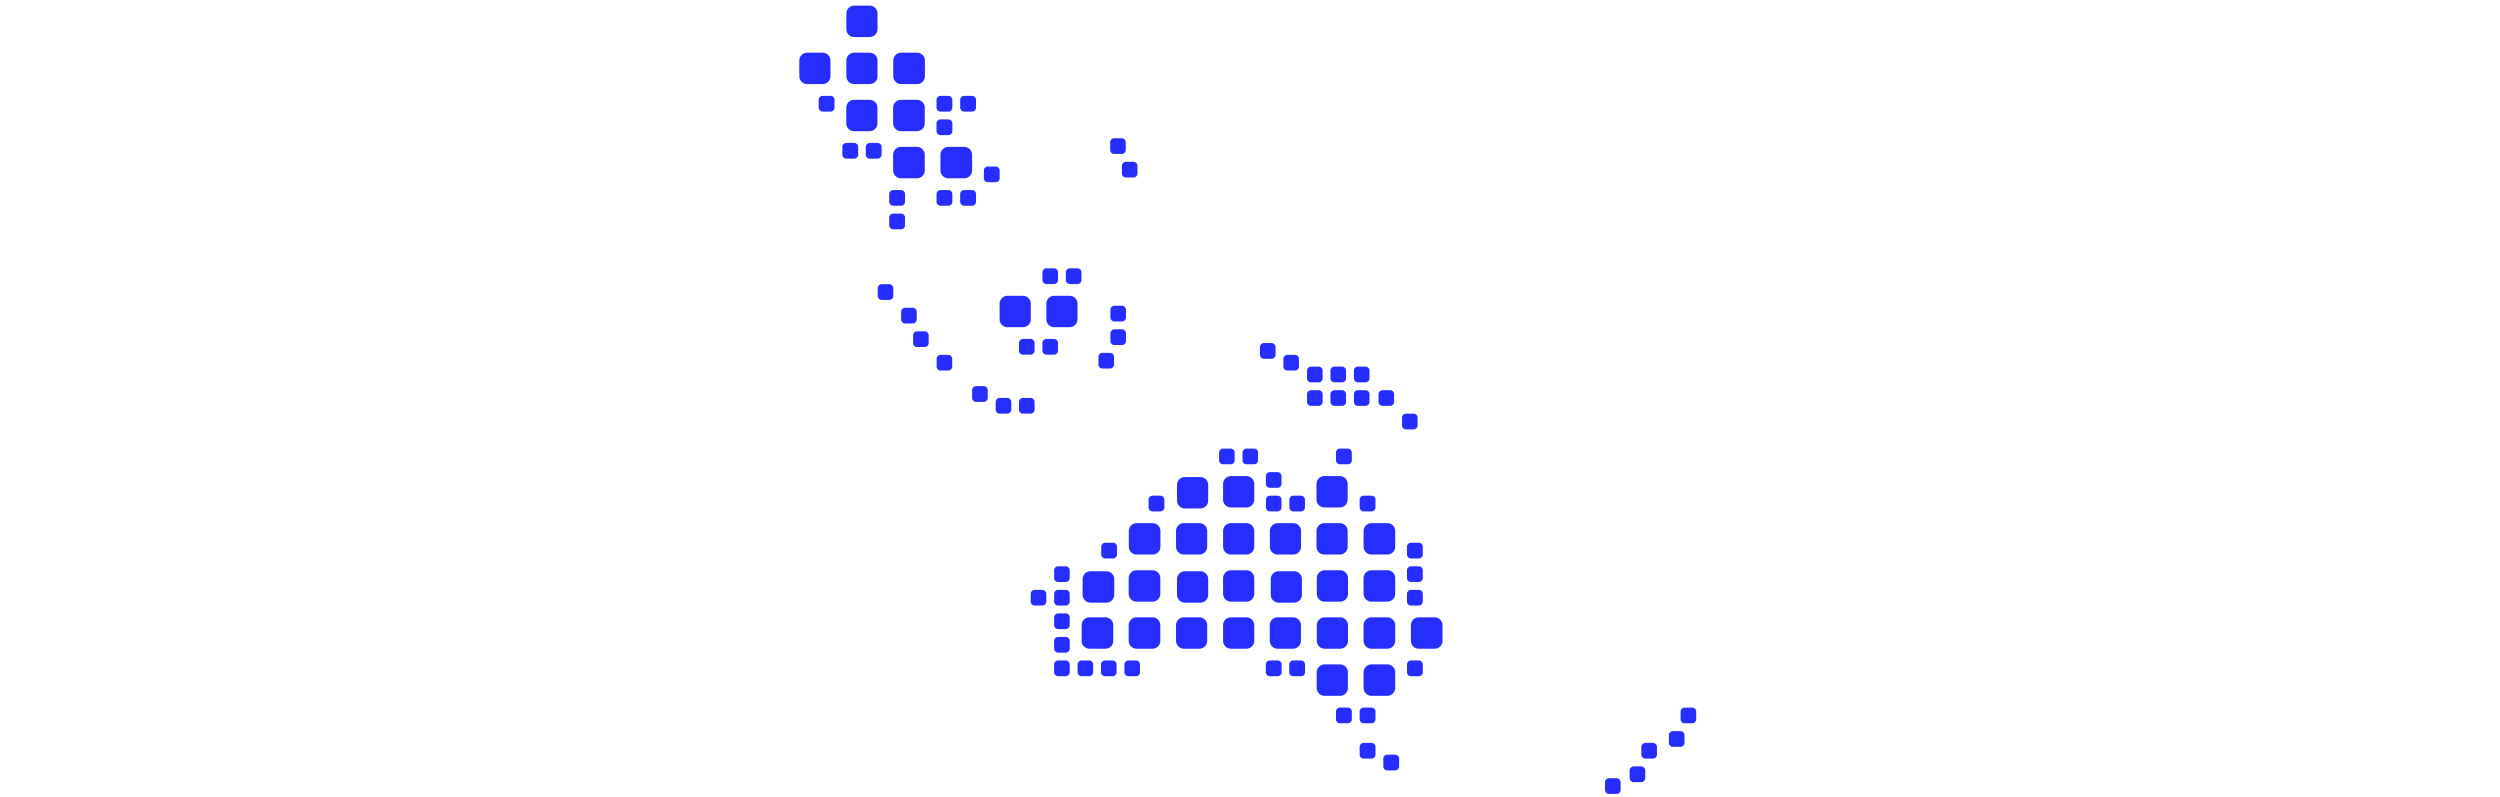 <svg xmlns="http://www.w3.org/2000/svg" viewBox="0 0 888 283">
  <path fill="#262DFF" d="M375.821 231.82c-.766 0-1.393-.627-1.393-1.391v-2.795c0-.766.627-1.393 1.393-1.393h2.752c.766 0 1.393.627 1.393 1.393v2.795c0 .764-.627 1.391-1.393 1.391h-2.752zm2.752 8.364c.766 0 1.393-.627 1.393-1.393v-2.793c0-.766-.627-1.393-1.393-1.393h-2.752c-.766 0-1.393.627-1.393 1.393v2.793c0 .766.627 1.393 1.393 1.393h2.752zm8.323 0c.766 0 1.393-.627 1.393-1.393v-2.793c0-.766-.627-1.393-1.393-1.393h-2.752c-.766 0-1.393.627-1.393 1.393v2.793c0 .766.627 1.393 1.393 1.393h2.752zm8.322 0c.766 0 1.393-.627 1.393-1.393v-2.793c0-.766-.627-1.393-1.393-1.393h-2.752c-.766 0-1.393.627-1.393 1.393v2.793c0 .766.627 1.393 1.393 1.393h2.752zm8.322 0c.766 0 1.393-.627 1.393-1.393v-2.793c0-.766-.627-1.393-1.393-1.393h-2.752c-.766 0-1.393.627-1.393 1.393v2.793c0 .766.627 1.393 1.393 1.393h2.752zm-24.967-16.727c.766 0 1.393-.625 1.393-1.391v-2.795c0-.766-.627-1.393-1.393-1.393h-2.752c-.766 0-1.393.627-1.393 1.393v2.795c0 .766.627 1.391 1.393 1.391h2.752zm0-8.363c.766 0 1.393-.625 1.393-1.391v-2.795c0-.766-.627-1.393-1.393-1.393h-2.752c-.766 0-1.393.627-1.393 1.393v2.795c0 .766.627 1.391 1.393 1.391h2.752zm-8.322 0c.766 0 1.393-.625 1.393-1.391v-2.795c0-.766-.627-1.393-1.393-1.393h-2.752c-.766 0-1.393.627-1.393 1.393v2.795c0 .766.627 1.391 1.393 1.391h2.752zm8.322-8.364c.766 0 1.393-.625 1.393-1.391v-2.793c0-.766-.627-1.395-1.393-1.395h-2.752c-.766 0-1.393.629-1.393 1.395v2.793c0 .766.627 1.391 1.393 1.391h2.752zm-4.162-80.751c.766 0 1.393-.627 1.393-1.393v-2.793c0-.766-.627-1.395-1.393-1.395h-2.752c-.766 0-1.393.629-1.393 1.395v2.793c0 .766.627 1.393 1.393 1.393h2.752zm-8.322 0c.766 0 1.393-.627 1.393-1.393v-2.793c0-.766-.627-1.395-1.393-1.395h-2.752c-.766 0-1.393.629-1.393 1.395v2.793c0 .766.627 1.393 1.393 1.393h2.752zm-50.18-19.444c.766 0 1.395-.625 1.395-1.391v-2.793c0-.768-.629-1.395-1.395-1.395h-2.752c-.766 0-1.393.627-1.393 1.395v2.793c0 .766.627 1.391 1.393 1.391h2.752zm8.324 8.363c.766 0 1.393-.625 1.393-1.391v-2.793c0-.768-.627-1.395-1.393-1.395h-2.754c-.766 0-1.391.627-1.391 1.395v2.793c0 .766.625 1.391 1.391 1.391h2.754zm4.243 8.364c.766 0 1.393-.625 1.393-1.391v-2.795c0-.766-.627-1.393-1.393-1.393h-2.752c-.766 0-1.393.627-1.393 1.393v2.795c0 .766.627 1.391 1.393 1.391h2.752zm70.084-9.078c.766 0 1.393-.625 1.393-1.391V110c0-.766-.627-1.395-1.393-1.395h-2.752c-.766 0-1.393.629-1.393 1.395v2.793c0 .766.627 1.391 1.393 1.391h2.752zm0 8.363c.766 0 1.393-.625 1.393-1.391v-2.793c0-.766-.627-1.395-1.393-1.395h-2.752c-.766 0-1.393.629-1.393 1.395v2.793c0 .766.627 1.391 1.393 1.391h2.752zm-.082-67.861c.766 0 1.393-.627 1.393-1.393V50.5c0-.766-.627-1.393-1.393-1.393h-2.752c-.766 0-1.393.627-1.393 1.393v2.793c0 .766.627 1.393 1.393 1.393h2.752zm4.162 8.363c.766 0 1.391-.627 1.391-1.393v-2.793c0-.766-.625-1.393-1.391-1.393h-2.754c-.766 0-1.393.627-1.393 1.393v2.793c0 .766.627 1.393 1.393 1.393h2.754zm-8.325 67.861c.766 0 1.393-.625 1.393-1.391v-2.793c0-.766-.627-1.395-1.393-1.395h-2.752c-.766 0-1.393.629-1.393 1.395v2.793c0 .766.627 1.391 1.393 1.391h2.752zm74.09 4.897c.766 0 1.393-.627 1.393-1.393v-2.793c0-.766-.627-1.393-1.393-1.393h-2.752c-.766 0-1.393.627-1.393 1.393v2.793c0 .766.627 1.393 1.393 1.393h2.752zm8.324 0c.766 0 1.391-.627 1.391-1.393v-2.793c0-.766-.625-1.393-1.391-1.393h-2.754c-.766 0-1.393.627-1.393 1.393v2.793c0 .766.627 1.393 1.393 1.393h2.754zm0 8.363c.766 0 1.391-.627 1.391-1.393v-2.793c0-.766-.625-1.393-1.391-1.393h-2.754c-.766 0-1.393.627-1.393 1.393v2.793c0 .766.627 1.393 1.393 1.393h2.754zm8.321-8.363c.766 0 1.395-.627 1.395-1.393v-2.793c0-.766-.629-1.393-1.395-1.393h-2.752c-.766 0-1.393.627-1.393 1.393v2.793c0 .766.627 1.393 1.393 1.393h2.752zm0 8.363c.766 0 1.395-.627 1.395-1.393v-2.793c0-.766-.629-1.393-1.395-1.393h-2.752c-.766 0-1.393.627-1.393 1.393v2.793c0 .766.627 1.393 1.393 1.393h2.752zm8.746 0c.766 0 1.393-.627 1.393-1.393v-2.793c0-.766-.627-1.393-1.393-1.393h-2.752c-.766 0-1.393.627-1.393 1.393v2.793c0 .766.627 1.393 1.393 1.393h2.752zm8.344 8.344c.766 0 1.393-.627 1.393-1.393v-2.793c0-.766-.627-1.395-1.393-1.395h-2.754c-.766 0-1.391.629-1.391 1.395v2.793c0 .766.625 1.393 1.391 1.393h2.754zm-33.735-8.344c.766 0 1.393-.627 1.393-1.393v-2.793c0-.766-.627-1.393-1.393-1.393h-2.752c-.766 0-1.393.627-1.393 1.393v2.793c0 .766.627 1.393 1.393 1.393h2.752zm-8.402-12.545c.766 0 1.391-.625 1.391-1.391v-2.795c0-.766-.625-1.393-1.391-1.393h-2.754c-.766 0-1.393.627-1.393 1.393v2.795c0 .766.627 1.391 1.393 1.391h2.754zm-8.324-4.18c.766 0 1.395-.629 1.395-1.395v-2.793c0-.766-.629-1.393-1.395-1.393h-2.752c-.766 0-1.393.627-1.393 1.393v2.793c0 .766.627 1.395 1.393 1.395h2.752zm131.312 150.373c.766 0 1.395-.627 1.395-1.393v-2.793c0-.766-.629-1.393-1.395-1.393h-2.752c-.766 0-1.393.627-1.393 1.393v2.793c0 .766.627 1.393 1.393 1.393h2.752zM574.247 282c.766 0 1.393-.627 1.393-1.393v-2.793c0-.766-.627-1.393-1.393-1.393h-2.752c-.766 0-1.393.627-1.393 1.393v2.793c0 .766.627 1.393 1.393 1.393h2.752zm22.686-16.727c.766 0 1.391-.627 1.391-1.393v-2.793c0-.766-.625-1.393-1.391-1.393h-2.754c-.766 0-1.393.627-1.393 1.393v2.793c0 .766.627 1.393 1.393 1.393h2.754zm-9.78 4.182c.766 0 1.393-.627 1.393-1.393v-2.793c0-.766-.627-1.393-1.393-1.393h-2.752c-.766 0-1.393.627-1.393 1.393v2.793c0 .766.627 1.393 1.393 1.393h2.752zm13.94-12.545c.766 0 1.393-.627 1.393-1.393v-2.793c0-.766-.627-1.393-1.393-1.393h-2.752c-.766 0-1.393.627-1.393 1.393v2.793c0 .766.627 1.393 1.393 1.393h2.752zM336.839 131.625c.766 0 1.393-.625 1.393-1.391v-2.795c0-.766-.627-1.393-1.393-1.393h-2.752c-.766 0-1.393.627-1.393 1.393v2.795c0 .766.627 1.391 1.393 1.391h2.752zm29.25 15.297c.766 0 1.393-.625 1.393-1.391v-2.793c0-.766-.627-1.395-1.393-1.395h-2.752c-.766 0-1.393.629-1.393 1.395v2.793c0 .766.627 1.391 1.393 1.391h2.752zm-8.281 0c.766 0 1.393-.625 1.393-1.391v-2.793c0-.766-.627-1.395-1.393-1.395h-2.752c-.766 0-1.393.629-1.393 1.395v2.793c0 .766.627 1.391 1.393 1.391h2.752zm-8.364-4.18c.766 0 1.393-.629 1.393-1.395v-2.793c0-.766-.627-1.391-1.393-1.391h-2.752c-.766 0-1.393.625-1.393 1.391v2.793c0 .766.627 1.395 1.393 1.395h2.752zm33.289-41.853c.766 0 1.395-.627 1.395-1.393v-2.793c0-.766-.629-1.393-1.395-1.393h-2.752c-.766 0-1.393.627-1.393 1.393v2.793c0 .766.627 1.393 1.393 1.393h2.752zm-8.322 0c.766 0 1.393-.627 1.393-1.393v-2.793c0-.766-.627-1.393-1.393-1.393h-2.752c-.766 0-1.393.627-1.393 1.393v2.793c0 .766.627 1.393 1.393 1.393h2.752zm37.777 80.752c.766 0 1.393-.625 1.393-1.391v-2.793c0-.766-.627-1.395-1.393-1.395h-2.834c-.766 0-1.393.629-1.393 1.395v2.793c0 .766.627 1.391 1.393 1.391h2.834zm66.581-16.727c.766 0 1.393-.625 1.393-1.391v-2.793c0-.766-.627-1.395-1.393-1.395h-2.834c-.766 0-1.393.629-1.393 1.395v2.793c0 .766.627 1.391 1.393 1.391h2.834zm-83.387 33.453c.766 0 1.393-.625 1.393-1.391v-2.793c0-.766-.627-1.395-1.393-1.395h-2.834c-.766 0-1.393.629-1.393 1.395v2.793c0 .766.627 1.391 1.393 1.391h2.834zm58.42-16.726c.766 0 1.393-.625 1.393-1.391v-2.793c0-.766-.627-1.395-1.393-1.395h-2.752c-.766 0-1.395.629-1.395 1.395v2.793c0 .766.629 1.391 1.395 1.391h2.752zm8.322 0c.766 0 1.393-.625 1.393-1.391v-2.793c0-.766-.627-1.395-1.393-1.395h-2.754c-.766 0-1.391.629-1.391 1.395v2.793c0 .766.625 1.391 1.391 1.391h2.754zm-24.969-16.727c.766 0 1.395-.625 1.395-1.391v-2.793c0-.766-.629-1.395-1.395-1.395h-2.752c-.766 0-1.393.629-1.393 1.395v2.793c0 .766.627 1.391 1.393 1.391h2.752zm8.324 0c.766 0 1.391-.625 1.391-1.391v-2.793c0-.766-.625-1.395-1.391-1.395h-2.754c-.766 0-1.393.629-1.393 1.395v2.793c0 .766.627 1.391 1.393 1.391h2.754zm8.323 8.363c.766 0 1.393-.625 1.393-1.391v-2.793c0-.766-.627-1.395-1.393-1.395h-2.752c-.766 0-1.395.629-1.395 1.395v2.793c0 .766.629 1.391 1.395 1.391h2.752zM320.071 73.082c.766 0 1.393-.625 1.393-1.391v-2.793c0-.768-.627-1.395-1.393-1.395h-2.834c-.766 0-1.393.627-1.393 1.395v2.793c0 .766.627 1.391 1.393 1.391h2.834zm0 8.363c.766 0 1.393-.625 1.393-1.391v-2.793c0-.768-.627-1.395-1.393-1.395h-2.834c-.766 0-1.393.627-1.393 1.395v2.793c0 .766.627 1.391 1.393 1.391h2.834zm16.809-8.363c.766 0 1.393-.625 1.393-1.391v-2.793c0-.768-.627-1.395-1.393-1.395h-2.834c-.766 0-1.393.627-1.393 1.395v2.793c0 .766.627 1.391 1.393 1.391h2.834zm8.404 0c.766 0 1.393-.625 1.393-1.391v-2.793c0-.768-.627-1.395-1.393-1.395h-2.834c-.766 0-1.393.627-1.393 1.395v2.793c0 .766.627 1.391 1.393 1.391h2.834zm8.403-8.363c.766 0 1.395-.625 1.395-1.391v-2.793c0-.768-.629-1.395-1.395-1.395h-2.832c-.766 0-1.395.627-1.395 1.395v2.793c0 .766.629 1.391 1.395 1.391h2.832zm-16.807-25.09c.766 0 1.393-.625 1.393-1.391v-2.793c0-.766-.627-1.395-1.393-1.395h-2.834c-.766 0-1.393.629-1.393 1.395v2.793c0 .766.627 1.391 1.393 1.391h2.834zm0 8.363c.766 0 1.393-.625 1.393-1.391v-2.793c0-.766-.627-1.395-1.393-1.395h-2.834c-.766 0-1.393.629-1.393 1.395v2.793c0 .766.627 1.391 1.393 1.391h2.834zm8.404-8.363c.766 0 1.393-.625 1.393-1.391v-2.793c0-.766-.627-1.395-1.393-1.395h-2.834c-.766 0-1.393.629-1.393 1.395v2.793c0 .766.627 1.391 1.393 1.391h2.834zm-50.262 0c.766 0 1.393-.625 1.393-1.391v-2.793c0-.766-.627-1.395-1.393-1.395h-2.834c-.766 0-1.393.629-1.393 1.395v2.793c0 .766.627 1.391 1.393 1.391h2.834zm8.405 16.726c.766 0 1.393-.625 1.393-1.391v-2.793c0-.768-.627-1.395-1.393-1.395h-2.834c-.766 0-1.393.627-1.393 1.395v2.793c0 .766.627 1.391 1.393 1.391h2.834zm8.322 0c.766 0 1.393-.625 1.393-1.391v-2.793c0-.768-.627-1.395-1.393-1.395h-2.834c-.766 0-1.393.627-1.393 1.395v2.793c0 .766.627 1.391 1.393 1.391h2.834zm192.23 183.829c.766 0 1.393-.627 1.393-1.393v-2.793c0-.766-.627-1.393-1.393-1.393h-2.832c-.766 0-1.395.627-1.395 1.393v2.793c0 .766.629 1.393 1.395 1.393h2.832zm-41.814 0c.766 0 1.393-.627 1.393-1.393v-2.793c0-.766-.627-1.393-1.393-1.393h-2.834c-.766 0-1.393.627-1.393 1.393v2.793c0 .766.627 1.393 1.393 1.393h2.834zm-8.322 0c.766 0 1.391-.627 1.391-1.393v-2.793c0-.766-.625-1.393-1.391-1.393h-2.836c-.766 0-1.391.627-1.391 1.393v2.793c0 .766.625 1.393 1.391 1.393h2.836zm24.926 16.726c.766 0 1.393-.627 1.393-1.393v-2.793c0-.766-.627-1.393-1.393-1.393h-2.834c-.766 0-1.393.627-1.393 1.393v2.793c0 .766.627 1.393 1.393 1.393h2.834zm25.21-58.543c.766 0 1.393-.625 1.393-1.391v-2.793c0-.766-.627-1.395-1.393-1.395h-2.832c-.766 0-1.395.629-1.395 1.395v2.793c0 .766.629 1.391 1.395 1.391h2.832zm0 8.363c.766 0 1.393-.625 1.393-1.391v-2.793c0-.766-.627-1.395-1.393-1.395h-2.832c-.766 0-1.395.629-1.395 1.395v2.793c0 .766.629 1.391 1.395 1.391h2.832zm0 8.364c.766 0 1.393-.625 1.393-1.391v-2.795c0-.766-.627-1.393-1.393-1.393h-2.832c-.766 0-1.395.627-1.395 1.393v2.795c0 .766.629 1.391 1.395 1.391h2.832zm-16.806 41.816c.766 0 1.393-.627 1.393-1.393v-2.793c0-.766-.627-1.393-1.393-1.393h-2.834c-.766 0-1.393.627-1.393 1.393v2.793c0 .766.627 1.393 1.393 1.393h2.834zm0 12.545c.766 0 1.393-.627 1.393-1.393v-2.793c0-.766-.627-1.393-1.393-1.393h-2.834c-.766 0-1.393.627-1.393 1.393v2.793c0 .766.627 1.393 1.393 1.393h2.834zm8.404 4.182c.766 0 1.391-.627 1.391-1.393v-2.793c0-.766-.625-1.393-1.391-1.393h-2.834c-.766 0-1.393.627-1.393 1.393v2.793c0 .766.627 1.393 1.393 1.393h2.834zm-8.404-91.996c.766 0 1.393-.625 1.393-1.391v-2.793c0-.766-.627-1.395-1.393-1.395h-2.834c-.766 0-1.393.629-1.393 1.395v2.793c0 .766.627 1.391 1.393 1.391h2.834zm-123.828-65.418c1.533 0 2.785-1.254 2.785-2.785v-5.586c0-1.531-1.252-2.785-2.785-2.785h-5.504c-1.533 0-2.785 1.254-2.785 2.785v5.586c0 1.531 1.252 2.785 2.785 2.785h5.504zm16.603 0c1.533 0 2.785-1.254 2.785-2.785v-5.586c0-1.531-1.252-2.785-2.785-2.785h-5.504c-1.531 0-2.785 1.254-2.785 2.785v5.586c0 1.531 1.254 2.785 2.785 2.785h5.504zm29.455 80.754c1.533 0 2.785-1.254 2.785-2.785v-5.586c0-1.533-1.252-2.785-2.785-2.785h-5.668c-1.531 0-2.783 1.252-2.783 2.785v5.586c0 1.531 1.252 2.785 2.783 2.785h5.668zm66.58 50.177c1.531 0 2.785-1.252 2.785-2.785v-5.586c0-1.531-1.254-2.785-2.785-2.785h-5.504c-1.533 0-2.785 1.254-2.785 2.785v5.586c0 1.533 1.252 2.785 2.785 2.785h5.504zm-16.644-50.177c1.531 0 2.785-1.254 2.785-2.785v-5.586c0-1.533-1.254-2.785-2.785-2.785h-5.506c-1.531 0-2.783 1.252-2.783 2.785v5.586c0 1.531 1.252 2.785 2.783 2.785h5.506zm16.562 0c1.531 0 2.785-1.254 2.785-2.785v-5.586c0-1.533-1.254-2.785-2.785-2.785h-5.504c-1.533 0-2.785 1.252-2.785 2.785v5.586c0 1.531 1.252 2.785 2.785 2.785h5.504zM325.69 63.328c1.531 0 2.785-1.254 2.785-2.785v-5.586c0-1.533-1.254-2.785-2.785-2.785h-5.668c-1.531 0-2.785 1.252-2.785 2.785v5.586c0 1.531 1.254 2.785 2.785 2.785h5.668zm0-16.726c1.531 0 2.785-1.254 2.785-2.785V38.23c0-1.533-1.254-2.785-2.785-2.785h-5.668c-1.531 0-2.785 1.252-2.785 2.785v5.586c0 1.531 1.254 2.785 2.785 2.785h5.668zm16.809 16.726c1.531 0 2.785-1.254 2.785-2.785v-5.586c0-1.533-1.254-2.785-2.785-2.785h-5.668c-1.533 0-2.785 1.252-2.785 2.785v5.586c0 1.531 1.252 2.785 2.785 2.785h5.668zm-33.617-16.726c1.533 0 2.785-1.254 2.785-2.785V38.23c0-1.533-1.252-2.785-2.785-2.785h-5.504c-1.531 0-2.785 1.252-2.785 2.785v5.586c0 1.531 1.254 2.785 2.785 2.785h5.504zm183.91 167.101c1.531 0 2.785-1.254 2.785-2.785v-5.588c0-1.531-1.254-2.783-2.785-2.783h-5.668c-1.533 0-2.785 1.252-2.785 2.783v5.588c0 1.531 1.252 2.785 2.785 2.785h5.668zm0 16.727c1.531 0 2.785-1.254 2.785-2.785v-5.588c0-1.531-1.254-2.785-2.785-2.785h-5.668c-1.533 0-2.785 1.254-2.785 2.785v5.588c0 1.531 1.252 2.785 2.785 2.785h5.668zm16.807 0c1.533 0 2.785-1.254 2.785-2.785v-5.588c0-1.531-1.252-2.785-2.785-2.785h-5.668c-1.531 0-2.783 1.254-2.783 2.785v5.588c0 1.531 1.252 2.785 2.783 2.785h5.668zm-16.807-33.453c1.531 0 2.785-1.254 2.785-2.785v-5.586c0-1.533-1.254-2.785-2.785-2.785h-5.668c-1.533 0-2.785 1.252-2.785 2.785v5.586c0 1.531 1.252 2.785 2.785 2.785h5.668zm0 50.177c1.531 0 2.785-1.252 2.785-2.785v-5.586c0-1.531-1.254-2.785-2.785-2.785h-5.668c-1.533 0-2.785 1.254-2.785 2.785v5.586c0 1.533 1.252 2.785 2.785 2.785h5.668zm-16.891-66.904c1.531 0 2.785-1.254 2.785-2.785v-5.586c0-1.533-1.254-2.785-2.785-2.785h-5.504c-1.533 0-2.785 1.252-2.785 2.785v5.586c0 1.531 1.252 2.785 2.785 2.785h5.504zm-49.537 33.809c1.531 0 2.785-1.254 2.785-2.785v-5.586c0-1.531-1.254-2.785-2.785-2.785h-5.504c-1.533 0-2.785 1.254-2.785 2.785v5.586c0 1.531 1.252 2.785 2.785 2.785h5.504zm16.362-.348c1.533 0 2.785-1.254 2.785-2.785v-5.586c0-1.533-1.252-2.785-2.785-2.785h-5.504c-1.531 0-2.785 1.252-2.785 2.785v5.586c0 1.531 1.254 2.785 2.785 2.785h5.504zm-16.709 16.709c1.531 0 2.785-1.252 2.785-2.785v-5.586c0-1.533-1.254-2.785-2.785-2.785h-5.506c-1.531 0-2.785 1.252-2.785 2.785v5.586c0 1.533 1.254 2.785 2.785 2.785h5.506zm16.709 0c1.533 0 2.785-1.252 2.785-2.785v-5.586c0-1.533-1.252-2.785-2.785-2.785h-5.504c-1.531 0-2.785 1.252-2.785 2.785v5.586c0 1.533 1.254 2.785 2.785 2.785h5.504zm-49.733-16.361c1.531 0 2.785-1.254 2.785-2.785v-5.586c0-1.531-1.254-2.785-2.785-2.785h-5.668c-1.531 0-2.785 1.254-2.785 2.785v5.586c0 1.531 1.254 2.785 2.785 2.785h5.668zm16.361-.348c1.533 0 2.785-1.254 2.785-2.785v-5.586c0-1.533-1.252-2.785-2.785-2.785h-5.668c-1.531 0-2.785 1.252-2.785 2.785v5.586c0 1.531 1.254 2.785 2.785 2.785h5.668zm-16.708 16.709c1.531 0 2.785-1.252 2.785-2.785v-5.586c0-1.533-1.254-2.785-2.785-2.785h-5.668c-1.533 0-2.785 1.252-2.785 2.785v5.586c0 1.533 1.252 2.785 2.785 2.785h5.668zm16.708 0c1.533 0 2.785-1.252 2.785-2.785v-5.586c0-1.533-1.252-2.785-2.785-2.785h-5.668c-1.531 0-2.785 1.252-2.785 2.785v5.586c0 1.533 1.254 2.785 2.785 2.785h5.668zm17.01-49.815c1.531 0 2.785-1.254 2.785-2.785v-5.586c0-1.531-1.254-2.785-2.785-2.785h-5.504c-1.533 0-2.785 1.254-2.785 2.785v5.586c0 1.531 1.252 2.785 2.785 2.785h5.504zm16.362-.347c1.533 0 2.785-1.254 2.785-2.785v-5.586c0-1.533-1.252-2.785-2.785-2.785h-5.504c-1.531 0-2.785 1.252-2.785 2.785v5.586c0 1.531 1.254 2.785 2.785 2.785h5.504zm-16.709 16.709c1.531 0 2.785-1.252 2.785-2.783v-5.588c0-1.531-1.254-2.785-2.785-2.785h-5.506c-1.531 0-2.785 1.254-2.785 2.785v5.588c0 1.531 1.254 2.783 2.785 2.783h5.506zm16.709 0c1.533 0 2.785-1.252 2.785-2.783v-5.588c0-1.531-1.252-2.785-2.785-2.785h-5.504c-1.531 0-2.785 1.254-2.785 2.785v5.588c0 1.531 1.254 2.783 2.785 2.783h5.504zm16.927 17.092c1.533 0 2.785-1.254 2.785-2.785v-5.586c0-1.531-1.252-2.785-2.785-2.785h-5.504c-1.531 0-2.785 1.254-2.785 2.785v5.586c0 1.531 1.254 2.785 2.785 2.785h5.504zm16.364-.348c1.531 0 2.785-1.254 2.785-2.785v-5.586c0-1.533-1.254-2.785-2.785-2.785h-5.506c-1.531 0-2.785 1.252-2.785 2.785v5.586c0 1.531 1.254 2.785 2.785 2.785h5.506zm-16.711 16.709c1.533 0 2.785-1.252 2.785-2.785v-5.586c0-1.533-1.252-2.785-2.785-2.785h-5.504c-1.533 0-2.785 1.252-2.785 2.785v5.586c0 1.533 1.252 2.785 2.785 2.785h5.504zm16.711 0c1.531 0 2.785-1.252 2.785-2.785v-5.586c0-1.533-1.254-2.785-2.785-2.785h-5.506c-1.531 0-2.785 1.252-2.785 2.785v5.586c0 1.533 1.254 2.785 2.785 2.785h5.506zM325.739 29.867c1.531 0 2.785-1.254 2.785-2.785v-5.586c0-1.533-1.254-2.785-2.785-2.785h-5.668c-1.531 0-2.785 1.252-2.785 2.785v5.586c0 1.531 1.254 2.785 2.785 2.785h5.668zm-16.824-16.711c1.531 0 2.785-1.254 2.785-2.785V4.785c0-1.531-1.254-2.785-2.785-2.785h-5.504c-1.533 0-2.785 1.254-2.785 2.785v5.586c0 1.531 1.252 2.785 2.785 2.785h5.504zm-16.709 16.711c1.531 0 2.783-1.254 2.783-2.785v-5.586c0-1.533-1.252-2.785-2.783-2.785H286.7c-1.531 0-2.785 1.252-2.785 2.785v5.586c0 1.531 1.254 2.785 2.785 2.785h5.506zm16.709 0c1.531 0 2.785-1.254 2.785-2.785v-5.586c0-1.533-1.254-2.785-2.785-2.785h-5.504c-1.533 0-2.785 1.252-2.785 2.785v5.586c0 1.531 1.252 2.785 2.785 2.785h5.504z"/>
</svg>
